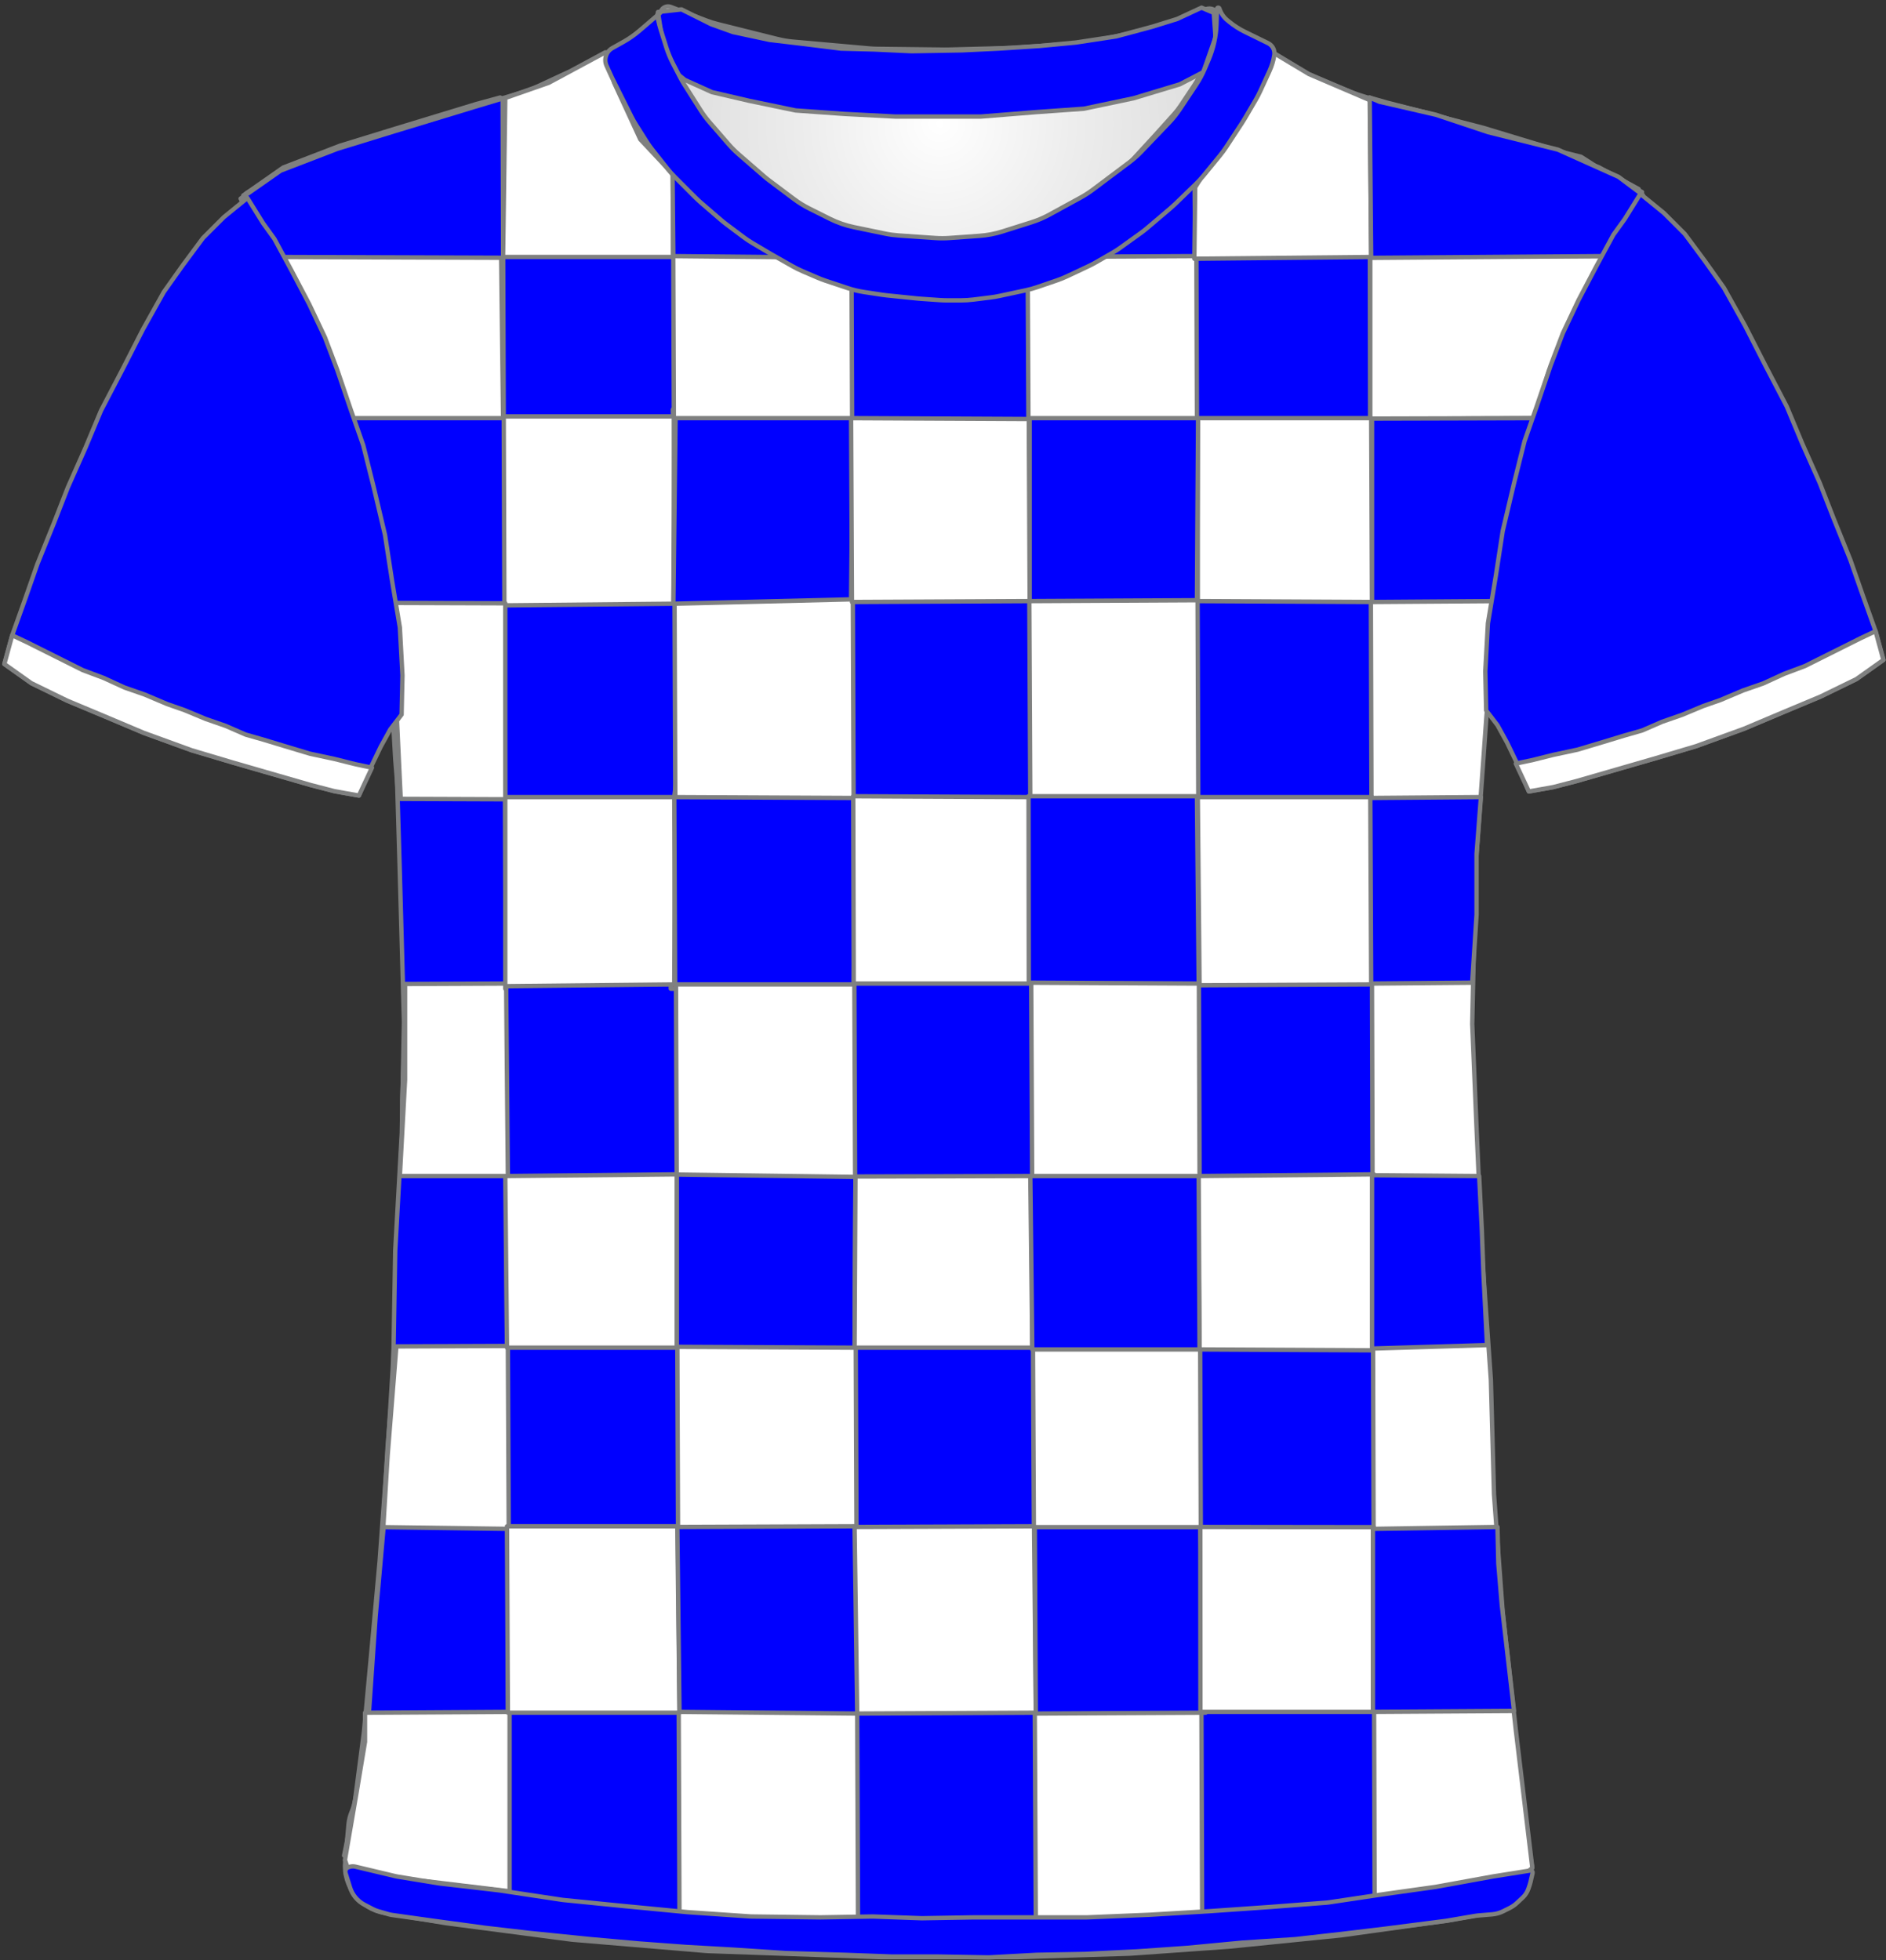 <?xml version="1.0" encoding="UTF-8" standalone="no"?>
<!DOCTYPE svg PUBLIC "-//W3C//DTD SVG 1.1//EN" "http://www.w3.org/Graphics/SVG/1.1/DTD/svg11.dtd">
<svg xmlns:xl="http://www.w3.org/1999/xlink" xmlns:dc="http://purl.org/dc/elements/1.1/" xmlns="http://www.w3.org/2000/svg" version="1.1" viewBox="-135 463 433 450" width="433" height="450">
  <rect x="-135" y="463" width="433" height="450" fill="#333333" stroke="none"/>
  <defs>
    <radialGradient cx="0" cy="0" r="1" id="Gradient" gradientUnits="userSpaceOnUse">
      <stop offset="0" stop-color="white"/>
      <stop offset=".434" stop-color="#ededed"/>
      <stop offset="1" stop-color="#dadada"/>
    </radialGradient>
    <radialGradient id="Obj_Gradient" xl:href="#Gradient" gradientTransform="translate(80.759 491.4) scale(70.263)"/>
  </defs>
  <g id="Cuadros_1" stroke-opacity="1" fill-opacity="1" stroke-dasharray="none" fill="none" stroke="none">
    <title>Cuadros 1</title>
    <g id="Cuadros_1_Capa_1">
      <title>Capa 1</title>
      <g id="Graphic_71">
        <path d="M 19.006 464.59 L 27.171 467.708 C 28.029 468.036 28.906 468.312 29.797 468.534 L 43.514 471.964 C 44.676 472.254 45.858 472.453 47.051 472.56 L 64.577 474.121 C 65.165 474.174 65.755 474.204 66.345 474.211 L 81.824 474.395 C 82.114 474.398 82.404 474.396 82.695 474.389 L 97.118 474.014 C 97.479 474.005 97.839 473.987 98.199 473.961 L 112.571 472.909 C 113.562 472.836 114.548 472.7 115.521 472.5 L 127.094 470.122 C 128.136 469.907 129.162 469.621 130.165 469.265 L 141.917 465.09 C 143.007 464.703 144.21 465.234 144.659 466.3 L 144.659 466.3 C 145.181 467.54 145.333 468.905 145.097 470.229 L 144.916 471.24 C 144.613 472.941 144.118 474.603 143.442 476.193 L 141.899 479.824 C 141.34 481.139 140.661 482.398 139.868 483.586 L 136.183 489.115 C 135.435 490.236 134.591 491.289 133.659 492.263 L 127.364 498.838 C 126.495 499.744 125.555 500.578 124.55 501.332 L 116.176 507.613 C 115.299 508.27 114.377 508.864 113.416 509.39 L 106.231 513.321 C 104.919 514.039 103.542 514.627 102.116 515.077 L 95.443 517.184 C 93.727 517.726 91.952 518.065 90.156 518.193 L 83.27 518.685 C 82.197 518.762 81.121 518.763 80.049 518.689 L 71.612 518.107 C 70.578 518.036 69.55 517.895 68.535 517.685 L 61.4 516.208 C 59.448 515.804 57.556 515.149 55.774 514.257 L 51.114 511.928 C 49.88 511.31 48.704 510.584 47.6 509.756 L 41.918 505.494 C 41.479 505.165 41.052 504.82 40.637 504.46 L 34.882 499.462 C 34.068 498.755 33.304 497.991 32.597 497.177 L 28.192 492.104 C 27.438 491.236 26.75 490.312 26.134 489.341 L 22.4 483.453 C 22.04 482.885 21.704 482.301 21.395 481.703 L 19.775 478.57 C 19.166 477.392 18.659 476.164 18.262 474.899 L 16.982 470.826 C 16.767 470.142 16.584 469.449 16.434 468.749 L 16.359 468.4 C 16.165 467.492 16.272 466.544 16.665 465.703 L 16.759 465.5 C 17.154 464.655 18.134 464.258 19.006 464.59 Z" fill="url(#Obj_Gradient)"/>
        <path d="M 19.006 464.59 L 27.171 467.708 C 28.029 468.036 28.906 468.312 29.797 468.534 L 43.514 471.964 C 44.676 472.254 45.858 472.453 47.051 472.56 L 64.577 474.121 C 65.165 474.174 65.755 474.204 66.345 474.211 L 81.824 474.395 C 82.114 474.398 82.404 474.396 82.695 474.389 L 97.118 474.014 C 97.479 474.005 97.839 473.987 98.199 473.961 L 112.571 472.909 C 113.562 472.836 114.548 472.7 115.521 472.5 L 127.094 470.122 C 128.136 469.907 129.162 469.621 130.165 469.265 L 141.917 465.09 C 143.007 464.703 144.21 465.234 144.659 466.3 L 144.659 466.3 C 145.181 467.54 145.333 468.905 145.097 470.229 L 144.916 471.24 C 144.613 472.941 144.118 474.603 143.442 476.193 L 141.899 479.824 C 141.34 481.139 140.661 482.398 139.868 483.586 L 136.183 489.115 C 135.435 490.236 134.591 491.289 133.659 492.263 L 127.364 498.838 C 126.495 499.744 125.555 500.578 124.55 501.332 L 116.176 507.613 C 115.299 508.27 114.377 508.864 113.416 509.39 L 106.231 513.321 C 104.919 514.039 103.542 514.627 102.116 515.077 L 95.443 517.184 C 93.727 517.726 91.952 518.065 90.156 518.193 L 83.27 518.685 C 82.197 518.762 81.121 518.763 80.049 518.689 L 71.612 518.107 C 70.578 518.036 69.55 517.895 68.535 517.685 L 61.4 516.208 C 59.448 515.804 57.556 515.149 55.774 514.257 L 51.114 511.928 C 49.88 511.31 48.704 510.584 47.6 509.756 L 41.918 505.494 C 41.479 505.165 41.052 504.82 40.637 504.46 L 34.882 499.462 C 34.068 498.755 33.304 497.991 32.597 497.177 L 28.192 492.104 C 27.438 491.236 26.75 490.312 26.134 489.341 L 22.4 483.453 C 22.04 482.885 21.704 482.301 21.395 481.703 L 19.775 478.57 C 19.166 477.392 18.659 476.164 18.262 474.899 L 16.982 470.826 C 16.767 470.142 16.584 469.449 16.434 468.749 L 16.359 468.4 C 16.165 467.492 16.272 466.544 16.665 465.703 L 16.759 465.5 C 17.154 464.655 18.134 464.258 19.006 464.59 Z" stroke="#7f8080" stroke-linecap="round" stroke-linejoin="round" stroke-width="1"/>
      </g>
      <g id="Graphic_70">
        <path d="M -46.67 902.173 L -32.928 904.463 C -32.744 904.494 -32.56 904.521 -32.376 904.545 L -4.022 908.261 C -3.776 908.293 -3.529 908.319 -3.281 908.34 L 26.962 910.877 C 27.219 910.898 27.476 910.914 27.734 910.923 L 66.665 912.299 C 66.853 912.306 67.042 912.309 67.23 912.309 L 98.697 912.309 C 98.864 912.309 99.031 912.307 99.197 912.301 L 124.232 911.519 C 124.442 911.512 124.652 911.502 124.862 911.487 L 146.91 909.926 C 147.068 909.915 147.226 909.901 147.384 909.885 L 172.645 907.34 C 172.846 907.319 173.048 907.295 173.249 907.267 L 197.041 903.952 C 197.245 903.923 197.449 903.891 197.652 903.855 L 206.847 902.209 C 212.174 901.256 215.825 896.302 215.159 890.932 L 212.951 873.141 C 212.949 873.12 212.946 873.098 212.944 873.077 L 209.38 843.379 C 209.358 843.199 209.34 843.019 209.324 842.839 L 206.962 815.279 C 206.952 815.166 206.944 815.052 206.936 814.938 L 205.55 793.347 C 205.548 793.322 205.547 793.297 205.545 793.271 L 203.953 770.185 C 203.949 770.135 203.946 770.084 203.943 770.033 L 202.767 750.231 C 202.754 750.016 202.745 749.802 202.741 749.587 L 202.349 728.992 C 202.348 728.937 202.347 728.881 202.345 728.826 L 201.75 708.592 C 201.748 708.537 201.747 708.481 201.746 708.426 L 201.355 687.917 C 201.35 687.645 201.352 687.373 201.36 687.102 L 201.946 668.742 C 201.947 668.72 201.948 668.698 201.949 668.676 L 202.737 646.807 C 202.744 646.608 202.755 646.41 202.769 646.212 L 204.327 624.991 C 204.34 624.803 204.351 624.615 204.358 624.426 L 205.113 604.528 C 205.136 603.916 205.194 603.306 205.287 602.701 L 208.026 584.897 C 208.107 584.372 208.214 583.851 208.346 583.337 L 212.975 565.379 C 213.09 564.933 213.224 564.491 213.377 564.056 L 219.098 547.817 C 219.264 547.345 219.452 546.882 219.662 546.428 L 225.193 534.443 C 225.296 534.22 225.404 534 225.517 533.783 L 230.879 523.441 C 230.925 523.353 230.971 523.265 231.018 523.178 L 236.234 513.561 C 236.972 512.202 237.921 510.969 239.047 509.909 L 239.047 509.909 C 239.723 509.274 239.755 508.211 239.119 507.536 C 238.995 507.404 238.85 507.293 238.69 507.207 L 235.475 505.485 C 235.257 505.368 235.035 505.256 234.812 505.149 L 226.958 501.4 C 226.551 501.206 226.136 501.029 225.715 500.87 L 216.04 497.22 C 215.845 497.146 215.648 497.076 215.451 497.01 L 202.756 492.779 C 202.617 492.732 202.477 492.688 202.337 492.645 L 189.453 488.741 C 189.383 488.72 189.312 488.698 189.242 488.676 L 176.738 484.697 C 176.344 484.572 175.956 484.431 175.573 484.276 L 163.597 479.416 C 162.765 479.079 161.964 478.672 161.2 478.2 L 151.581 472.254 C 151.425 472.157 151.271 472.058 151.119 471.957 L 146.229 468.697 C 145.247 468.043 144.376 467.237 143.647 466.309 L 143.647 466.309 C 143.542 466.175 143.347 466.151 143.213 466.257 C 143.11 466.338 143.069 466.474 143.11 466.598 L 143.247 467.009 C 143.707 468.387 143.811 469.858 143.551 471.287 L 143.156 473.46 C 142.885 474.952 142.403 476.397 141.725 477.754 L 140.193 480.818 C 139.896 481.412 139.563 481.986 139.195 482.538 L 135.991 487.344 C 135.563 487.986 135.088 488.597 134.571 489.172 L 130.009 494.241 C 129.968 494.286 129.927 494.332 129.885 494.377 L 123.891 500.885 C 123.263 501.566 122.577 502.192 121.841 502.755 L 116.817 506.597 C 116.371 506.938 115.907 507.256 115.428 507.548 L 108.941 511.503 C 108.28 511.907 107.589 512.261 106.876 512.565 L 99.761 515.593 C 98.953 515.936 98.119 516.213 97.266 516.42 L 93.187 517.409 C 92.362 517.609 91.522 517.743 90.676 517.809 L 84.976 518.26 C 84.557 518.293 84.137 518.309 83.717 518.309 L 76.684 518.309 C 75.927 518.309 75.171 518.255 74.422 518.148 L 66.475 517.013 C 65.99 516.944 65.509 516.852 65.032 516.739 L 59.071 515.319 C 57.925 515.047 56.813 514.648 55.755 514.132 L 49.475 511.065 C 48.99 510.828 48.518 510.567 48.059 510.282 L 43.847 507.668 C 43.248 507.296 42.674 506.885 42.129 506.437 L 37.683 502.785 C 37.459 502.601 37.241 502.411 37.027 502.216 L 33.225 498.73 C 32.774 498.317 32.346 497.877 31.945 497.415 L 27.827 492.662 C 27.507 492.294 27.205 491.911 26.921 491.515 L 22.491 485.345 C 21.996 484.655 21.557 483.928 21.177 483.169 L 18.601 478.016 C 18.565 477.945 18.53 477.873 18.496 477.802 L 17.247 475.209 C 16.397 473.442 16.041 471.478 16.219 469.525 L 16.399 467.543 C 16.423 467.281 16.23 467.049 15.968 467.025 C 15.805 467.01 15.647 467.08 15.547 467.209 L 15.547 467.209 C 14.884 468.072 14.104 468.838 13.229 469.485 L 9.333 472.372 C 9.209 472.463 9.084 472.553 8.958 472.641 L 4.336 475.863 C 3.149 476.69 1.856 477.352 .491 477.832 L -4.116 479.45 C -4.607 479.623 -5.089 479.819 -5.56 480.038 L -12.407 483.223 C -13.103 483.547 -13.822 483.82 -14.557 484.041 L -25.428 487.302 C -25.444 487.307 -25.461 487.312 -25.478 487.317 L -36.446 490.646 C -36.584 490.688 -36.721 490.732 -36.858 490.777 L -49.779 495.085 C -49.828 495.101 -49.877 495.117 -49.927 495.133 L -61.294 498.8 C -61.932 499.006 -62.557 499.252 -63.165 499.536 L -71.097 503.249 C -71.467 503.422 -71.831 503.61 -72.187 503.811 L -78.133 507.172 C -79.386 507.88 -79.828 509.47 -79.119 510.723 C -79.042 510.86 -78.953 510.989 -78.853 511.109 L -77.989 512.146 C -77.234 513.052 -76.581 514.039 -76.043 515.088 L -72.966 521.088 C -72.89 521.236 -72.813 521.382 -72.733 521.526 L -68.778 528.683 C -68.694 528.834 -68.613 528.986 -68.535 529.14 L -64.426 537.178 C -64.177 537.665 -63.953 538.165 -63.756 538.675 L -60.273 547.657 C -60.259 547.692 -60.246 547.726 -60.232 547.761 L -56.636 556.847 C -56.514 557.155 -56.401 557.467 -56.299 557.782 L -53.677 565.835 C -53.661 565.884 -53.645 565.934 -53.629 565.984 L -50.557 575.742 C -50.354 576.386 -50.193 577.042 -50.073 577.707 L -48.087 588.716 C -48.064 588.845 -48.043 588.974 -48.023 589.103 L -46.317 600.096 C -46.274 600.371 -46.238 600.648 -46.21 600.925 L -45.323 609.622 C -45.276 610.08 -45.249 610.54 -45.242 611 L -45.058 622.976 C -45.054 623.198 -45.046 623.42 -45.034 623.642 L -44.263 637.124 C -44.256 637.247 -44.248 637.371 -44.238 637.494 L -42.904 654.069 C -42.87 654.495 -42.853 654.923 -42.853 655.352 L -42.853 667.802 C -42.853 668.007 -42.849 668.212 -42.841 668.417 L -42.26 683.506 C -42.255 683.641 -42.252 683.777 -42.25 683.913 L -42.058 698.709 C -42.054 698.976 -42.058 699.242 -42.067 699.509 L -42.642 715.013 C -42.649 715.211 -42.653 715.408 -42.653 715.605 L -42.653 729.202 C -42.653 729.407 -42.657 729.612 -42.664 729.817 L -43.25 745.032 C -43.252 745.083 -43.254 745.135 -43.256 745.187 L -44.052 761.69 C -44.052 761.703 -44.053 761.716 -44.054 761.729 L -44.848 777.42 C -44.851 777.479 -44.854 777.539 -44.858 777.598 L -46.047 796.819 C -46.051 796.879 -46.055 796.939 -46.059 796.999 L -47.842 821.369 C -47.849 821.462 -47.857 821.556 -47.865 821.649 L -49.651 841.294 C -49.652 841.304 -49.653 841.314 -49.654 841.324 L -51.425 860.409 C -51.443 860.609 -51.466 860.809 -51.492 861.008 L -53.452 875.981 C -53.585 876.995 -53.854 877.987 -54.253 878.929 L -54.253 878.929 C -54.65 879.87 -54.899 880.866 -54.99 881.884 L -55.753 890.429 C -56.26 896.116 -52.302 901.234 -46.67 902.173 Z" fill="blue"/>
        <path d="M -46.67 902.173 L -32.928 904.463 C -32.744 904.494 -32.56 904.521 -32.376 904.545 L -4.022 908.261 C -3.776 908.293 -3.529 908.319 -3.281 908.34 L 26.962 910.877 C 27.219 910.898 27.476 910.914 27.734 910.923 L 66.665 912.299 C 66.853 912.306 67.042 912.309 67.23 912.309 L 98.697 912.309 C 98.864 912.309 99.031 912.307 99.197 912.301 L 124.232 911.519 C 124.442 911.512 124.652 911.502 124.862 911.487 L 146.91 909.926 C 147.068 909.915 147.226 909.901 147.384 909.885 L 172.645 907.34 C 172.846 907.319 173.048 907.295 173.249 907.267 L 197.041 903.952 C 197.245 903.923 197.449 903.891 197.652 903.855 L 206.847 902.209 C 212.174 901.256 215.825 896.302 215.159 890.932 L 212.951 873.141 C 212.949 873.12 212.946 873.098 212.944 873.077 L 209.38 843.379 C 209.358 843.199 209.34 843.019 209.324 842.839 L 206.962 815.279 C 206.952 815.166 206.944 815.052 206.936 814.938 L 205.55 793.347 C 205.548 793.322 205.547 793.297 205.545 793.271 L 203.953 770.185 C 203.949 770.135 203.946 770.084 203.943 770.033 L 202.767 750.231 C 202.754 750.016 202.745 749.802 202.741 749.587 L 202.349 728.992 C 202.348 728.937 202.347 728.881 202.345 728.826 L 201.75 708.592 C 201.748 708.537 201.747 708.481 201.746 708.426 L 201.355 687.917 C 201.35 687.645 201.352 687.373 201.36 687.102 L 201.946 668.742 C 201.947 668.72 201.948 668.698 201.949 668.676 L 202.737 646.807 C 202.744 646.608 202.755 646.41 202.769 646.212 L 204.327 624.991 C 204.34 624.803 204.351 624.615 204.358 624.426 L 205.113 604.528 C 205.136 603.916 205.194 603.306 205.287 602.701 L 208.026 584.897 C 208.107 584.372 208.214 583.851 208.346 583.337 L 212.975 565.379 C 213.09 564.933 213.224 564.491 213.377 564.056 L 219.098 547.817 C 219.264 547.345 219.452 546.882 219.662 546.428 L 225.193 534.443 C 225.296 534.22 225.404 534 225.517 533.783 L 230.879 523.441 C 230.925 523.353 230.971 523.265 231.018 523.178 L 236.234 513.561 C 236.972 512.202 237.921 510.969 239.047 509.909 L 239.047 509.909 C 239.723 509.274 239.755 508.211 239.119 507.536 C 238.995 507.404 238.85 507.293 238.69 507.207 L 235.475 505.485 C 235.257 505.368 235.035 505.256 234.812 505.149 L 226.958 501.4 C 226.551 501.206 226.136 501.029 225.715 500.87 L 216.04 497.22 C 215.845 497.146 215.648 497.076 215.451 497.01 L 202.756 492.779 C 202.617 492.732 202.477 492.688 202.337 492.645 L 189.453 488.741 C 189.383 488.72 189.312 488.698 189.242 488.676 L 176.738 484.697 C 176.344 484.572 175.956 484.431 175.573 484.276 L 163.597 479.416 C 162.765 479.079 161.964 478.672 161.2 478.2 L 151.581 472.254 C 151.425 472.157 151.271 472.058 151.119 471.957 L 146.229 468.697 C 145.247 468.043 144.376 467.237 143.647 466.309 L 143.647 466.309 C 143.542 466.175 143.347 466.151 143.213 466.257 C 143.11 466.338 143.069 466.474 143.11 466.598 L 143.247 467.009 C 143.707 468.387 143.811 469.858 143.551 471.287 L 143.156 473.46 C 142.885 474.952 142.403 476.397 141.725 477.754 L 140.193 480.818 C 139.896 481.412 139.563 481.986 139.195 482.538 L 135.991 487.344 C 135.563 487.986 135.088 488.597 134.571 489.172 L 130.009 494.241 C 129.968 494.286 129.927 494.332 129.885 494.377 L 123.891 500.885 C 123.263 501.566 122.577 502.192 121.841 502.755 L 116.817 506.597 C 116.371 506.938 115.907 507.256 115.428 507.548 L 108.941 511.503 C 108.28 511.907 107.589 512.261 106.876 512.565 L 99.761 515.593 C 98.953 515.936 98.119 516.213 97.266 516.42 L 93.187 517.409 C 92.362 517.609 91.522 517.743 90.676 517.809 L 84.976 518.26 C 84.557 518.293 84.137 518.309 83.717 518.309 L 76.684 518.309 C 75.927 518.309 75.171 518.255 74.422 518.148 L 66.475 517.013 C 65.99 516.944 65.509 516.852 65.032 516.739 L 59.071 515.319 C 57.925 515.047 56.813 514.648 55.755 514.132 L 49.475 511.065 C 48.99 510.828 48.518 510.567 48.059 510.282 L 43.847 507.668 C 43.248 507.296 42.674 506.885 42.129 506.437 L 37.683 502.785 C 37.459 502.601 37.241 502.411 37.027 502.216 L 33.225 498.73 C 32.774 498.317 32.346 497.877 31.945 497.415 L 27.827 492.662 C 27.507 492.294 27.205 491.911 26.921 491.515 L 22.491 485.345 C 21.996 484.655 21.557 483.928 21.177 483.169 L 18.601 478.016 C 18.565 477.945 18.53 477.873 18.496 477.802 L 17.247 475.209 C 16.397 473.442 16.041 471.478 16.219 469.525 L 16.399 467.543 C 16.423 467.281 16.23 467.049 15.968 467.025 C 15.805 467.01 15.647 467.08 15.547 467.209 L 15.547 467.209 C 14.884 468.072 14.104 468.838 13.229 469.485 L 9.333 472.372 C 9.209 472.463 9.084 472.553 8.958 472.641 L 4.336 475.863 C 3.149 476.69 1.856 477.352 .491 477.832 L -4.116 479.45 C -4.607 479.623 -5.089 479.819 -5.56 480.038 L -12.407 483.223 C -13.103 483.547 -13.822 483.82 -14.557 484.041 L -25.428 487.302 C -25.444 487.307 -25.461 487.312 -25.478 487.317 L -36.446 490.646 C -36.584 490.688 -36.721 490.732 -36.858 490.777 L -49.779 495.085 C -49.828 495.101 -49.877 495.117 -49.927 495.133 L -61.294 498.8 C -61.932 499.006 -62.557 499.252 -63.165 499.536 L -71.097 503.249 C -71.467 503.422 -71.831 503.61 -72.187 503.811 L -78.133 507.172 C -79.386 507.88 -79.828 509.47 -79.119 510.723 C -79.042 510.86 -78.953 510.989 -78.853 511.109 L -77.989 512.146 C -77.234 513.052 -76.581 514.039 -76.043 515.088 L -72.966 521.088 C -72.89 521.236 -72.813 521.382 -72.733 521.526 L -68.778 528.683 C -68.694 528.834 -68.613 528.986 -68.535 529.14 L -64.426 537.178 C -64.177 537.665 -63.953 538.165 -63.756 538.675 L -60.273 547.657 C -60.259 547.692 -60.246 547.726 -60.232 547.761 L -56.636 556.847 C -56.514 557.155 -56.401 557.467 -56.299 557.782 L -53.677 565.835 C -53.661 565.884 -53.645 565.934 -53.629 565.984 L -50.557 575.742 C -50.354 576.386 -50.193 577.042 -50.073 577.707 L -48.087 588.716 C -48.064 588.845 -48.043 588.974 -48.023 589.103 L -46.317 600.096 C -46.274 600.371 -46.238 600.648 -46.21 600.925 L -45.323 609.622 C -45.276 610.08 -45.249 610.54 -45.242 611 L -45.058 622.976 C -45.054 623.198 -45.046 623.42 -45.034 623.642 L -44.263 637.124 C -44.256 637.247 -44.248 637.371 -44.238 637.494 L -42.904 654.069 C -42.87 654.495 -42.853 654.923 -42.853 655.352 L -42.853 667.802 C -42.853 668.007 -42.849 668.212 -42.841 668.417 L -42.26 683.506 C -42.255 683.641 -42.252 683.777 -42.25 683.913 L -42.058 698.709 C -42.054 698.976 -42.058 699.242 -42.067 699.509 L -42.642 715.013 C -42.649 715.211 -42.653 715.408 -42.653 715.605 L -42.653 729.202 C -42.653 729.407 -42.657 729.612 -42.664 729.817 L -43.25 745.032 C -43.252 745.083 -43.254 745.135 -43.256 745.187 L -44.052 761.69 C -44.052 761.703 -44.053 761.716 -44.054 761.729 L -44.848 777.42 C -44.851 777.479 -44.854 777.539 -44.858 777.598 L -46.047 796.819 C -46.051 796.879 -46.055 796.939 -46.059 796.999 L -47.842 821.369 C -47.849 821.462 -47.857 821.556 -47.865 821.649 L -49.651 841.294 C -49.652 841.304 -49.653 841.314 -49.654 841.324 L -51.425 860.409 C -51.443 860.609 -51.466 860.809 -51.492 861.008 L -53.452 875.981 C -53.585 876.995 -53.854 877.987 -54.253 878.929 L -54.253 878.929 C -54.65 879.87 -54.899 880.866 -54.99 881.884 L -55.753 890.429 C -56.26 896.116 -52.302 901.234 -46.67 902.173 Z" stroke="#7f8080" stroke-linecap="round" stroke-linejoin="round" stroke-width="1"/>
      </g>
      <g id="Graphic_69">
        <path d="M 16.059 465.756 L 21.459 465.156 L 28.259 468.556 L 33.259 470.356 L 41.659 472.156 L 50.059 473.156 L 58.059 474.156 L 65.659 474.356 L 74.259 474.756 L 85.859 474.556 L 94.259 474.156 L 103.659 473.556 L 112.059 472.756 L 121.259 471.356 L 129.459 469.156 L 135.259 467.356 L 140.859 464.756 L 143.659 465.956 L 144.059 471.556 L 141.259 479.556 L 135.859 482.356 L 125.259 485.556 L 113.859 487.956 L 102.659 488.756 L 90.259 489.756 L 79.859 489.756 L 70.459 489.756 L 58.859 489.156 L 47.659 488.356 L 37.059 486.156 L 28.459 484.156 L 22.259 481.356 L 20.259 479.756 L 17.059 472.156 Z" fill="blue"/>
        <path d="M 16.059 465.756 L 21.459 465.156 L 28.259 468.556 L 33.259 470.356 L 41.659 472.156 L 50.059 473.156 L 58.059 474.156 L 65.659 474.356 L 74.259 474.756 L 85.859 474.556 L 94.259 474.156 L 103.659 473.556 L 112.059 472.756 L 121.259 471.356 L 129.459 469.156 L 135.259 467.356 L 140.859 464.756 L 143.659 465.956 L 144.059 471.556 L 141.259 479.556 L 135.859 482.356 L 125.259 485.556 L 113.859 487.956 L 102.659 488.756 L 90.259 489.756 L 79.859 489.756 L 70.459 489.756 L 58.859 489.156 L 47.659 488.356 L 37.059 486.156 L 28.459 484.156 L 22.259 481.356 L 20.259 479.756 L 17.059 472.156 Z" stroke="#7f8080" stroke-linecap="round" stroke-linejoin="round" stroke-width="1"/>
      </g>
      <g id="Graphic_68">
        <path d="M 188.273 896.837 L 199.473 895.833 L 212.71 893.826 L 216.782 891.819 L 211.691 860.705 L 208.637 833.606 L 206.6 806.507 L 203.546 779.408 L 202.528 751.305 L 202.528 722.199 L 201.509 698.111 L 201.509 660.975 L 203.546 627.854 L 206.6 596.741 L 208.637 581.686 L 213.728 565.627 L 217.801 551.576 L 221.873 538.528 L 230.019 524.477 L 236.128 513.436 L 241.219 506.411 L 232.055 501.392 L 218.819 496.374 L 205.582 492.359 L 186.237 487.341 L 183 897 Z" fill="white"/>
        <path d="M 188.273 896.837 L 199.473 895.833 L 212.71 893.826 L 216.782 891.819 L 211.691 860.705 L 208.637 833.606 L 206.6 806.507 L 203.546 779.408 L 202.528 751.305 L 202.528 722.199 L 201.509 698.111 L 201.509 660.975 L 203.546 627.854 L 206.6 596.741 L 208.637 581.686 L 213.728 565.627 L 217.801 551.576 L 221.873 538.528 L 230.019 524.477 L 236.128 513.436 L 241.219 506.411 L 232.055 501.392 L 218.819 496.374 L 205.582 492.359 L 186.237 487.341 L 183 897 Z" stroke="#7f8080" stroke-linecap="round" stroke-linejoin="round" stroke-width="1"/>
      </g>
      <g id="Graphic_67">
        <path d="M -22.658 895.886 L -26.972 895.461 L -37.972 894.461 L -50.972 892.461 L -54.972 890.461 L -49.972 859.461 L -48.158 833.386 L -45.658 805.386 L -44.158 778.386 L -43.658 749.386 L -42.158 722.386 L -41.658 696.886 L -42.658 660.886 L -43.658 627.386 L -43.658 612.386 L -46.158 596.886 L -48.658 581.886 L -53.158 566.386 L -57.658 551.886 L -62.658 538.386 L -69.158 524.886 L -75.658 514.386 L -79.158 507.886 L -69.972 501.461 L -56.972 496.461 L -43.972 492.461 L -25.658 486.886 L -20.158 485.386 Z" fill="red"/>
        <path d="M -22.658 895.886 L -26.972 895.461 L -37.972 894.461 L -50.972 892.461 L -54.972 890.461 L -49.972 859.461 L -48.158 833.386 L -45.658 805.386 L -44.158 778.386 L -43.658 749.386 L -42.158 722.386 L -41.658 696.886 L -42.658 660.886 L -43.658 627.386 L -43.658 612.386 L -46.158 596.886 L -48.658 581.886 L -53.158 566.386 L -57.658 551.886 L -62.658 538.386 L -69.158 524.886 L -75.658 514.386 L -79.158 507.886 L -69.972 501.461 L -56.972 496.461 L -43.972 492.461 L -25.658 486.886 L -20.158 485.386 Z" stroke="#7f8080" stroke-linecap="round" stroke-linejoin="round" stroke-width="1"/>
      </g>
      <g id="Graphic_66">
        <path d="M -49 855 L -23 855 L -23 895 L -37 894 L -50 893 L -56 889 L -53 874 L -51 862 Z" fill="white"/>
        <path d="M -49 855 L -23 855 L -23 895 L -37 894 L -50 893 L -56 889 L -53 874 L -51 862 Z" stroke="#7f8080" stroke-linecap="round" stroke-linejoin="round" stroke-width="1"/>
      </g>
      <g id="Graphic_65">
        <path d="M 20.6 813.6 L 59 811.206 L 57 854.206 L 18 854.206 Z" fill="red"/>
        <path d="M 20.6 813.6 L 59 811.206 L 57 854.206 L 18 854.206 Z" stroke="#7f8080" stroke-linecap="round" stroke-linejoin="round" stroke-width="1"/>
      </g>
      <g id="Graphic_64">
        <path d="M -23 812 L -47 812 L -46 795 L -44 770 L -22 770 Z" fill="white"/>
        <path d="M -23 812 L -47 812 L -46 795 L -44 770 L -22 770 Z" stroke="#7f8080" stroke-linecap="round" stroke-linejoin="round" stroke-width="1"/>
      </g>
      <g id="Graphic_63">
        <path d="M -43 732 L -22 732 L -22 690 L -42 690 L -42 712 Z" fill="white"/>
        <path d="M -43 732 L -22 732 L -22 690 L -42 690 L -42 712 Z" stroke="#7f8080" stroke-linecap="round" stroke-linejoin="round" stroke-width="1"/>
      </g>
      <g id="Graphic_62">
        <path d="M -43 647 L -21 647 L -21 602 L -46 602 L -44 614 L -44 626 Z" fill="white"/>
        <path d="M -43 647 L -21 647 L -21 602 L -46 602 L -44 614 L -44 626 Z" stroke="#7f8080" stroke-linecap="round" stroke-linejoin="round" stroke-width="1"/>
      </g>
      <g id="Graphic_61">
        <path d="M -55 559 L -22 558 L -20 521 L -71 522 L -64 536 L -58 548 Z" fill="white"/>
        <path d="M -55 559 L -22 558 L -20 521 L -71 522 L -64 536 L -58 548 Z" stroke="#7f8080" stroke-linecap="round" stroke-linejoin="round" stroke-width="1"/>
      </g>
      <g id="Graphic_60">
        <path d="M 19 733 L 58 733 L 58 771 L 18 771 Z" fill="red"/>
        <path d="M 19 733 L 58 733 L 58 771 L 18 771 Z" stroke="#7f8080" stroke-linecap="round" stroke-linejoin="round" stroke-width="1"/>
      </g>
      <g id="Graphic_59">
        <path d="M 19 647 L 19 690 L 59 690 L 57 647 Z" fill="red"/>
        <path d="M 19 647 L 19 690 L 59 690 L 57 647 Z" stroke="#7f8080" stroke-linecap="round" stroke-linejoin="round" stroke-width="1"/>
      </g>
      <g id="Graphic_58">
        <path d="M 19.5 557 L 20 601 L 58 601 L 58 557.5 Z" fill="red"/>
        <path d="M 19.5 557 L 20 601 L 58 601 L 58 557.5 Z" stroke="#7f8080" stroke-linecap="round" stroke-linejoin="round" stroke-width="1"/>
      </g>
      <g id="Graphic_57">
        <path d="M 21 522 L 42.5 521.5 L 33 516 L 25 511 L 20.5 506 Z" fill="red"/>
        <path d="M 21 522 L 42.5 521.5 L 33 516 L 25 511 L 20.5 506 Z" stroke="#7f8080" stroke-linecap="round" stroke-linejoin="round" stroke-width="1"/>
      </g>
      <g id="Graphic_56">
        <path d="M 104 648 L 104 689 L 143 689 L 142 648 Z" fill="red"/>
        <path d="M 104 648 L 104 689 L 143 689 L 142 648 Z" stroke="#7f8080" stroke-linecap="round" stroke-linejoin="round" stroke-width="1"/>
      </g>
      <g id="Graphic_55">
        <path d="M 105 734 L 105 771 L 144 771 L 143 734 Z" fill="red"/>
        <path d="M 105 734 L 105 771 L 144 771 L 143 734 Z" stroke="#7f8080" stroke-linecap="round" stroke-linejoin="round" stroke-width="1"/>
      </g>
      <g id="Graphic_54">
        <path d="M 186 516 L 237 515 L 242 508 L 228 499 L 212 495 L 200 491 L 187 488 L 185 488 Z" fill="red"/>
        <path d="M 186 516 L 237 515 L 242 508 L 228 499 L 212 495 L 200 491 L 187 488 L 185 488 Z" stroke="#7f8080" stroke-linecap="round" stroke-linejoin="round" stroke-width="1"/>
      </g>
      <g id="Graphic_53">
        <path d="M 184 558 L 186 601 L 207 600 L 211 581 L 216 562 L 216 557 Z" fill="red"/>
        <path d="M 184 558 L 186 601 L 207 600 L 211 581 L 216 562 L 216 557 Z" stroke="#7f8080" stroke-linecap="round" stroke-linejoin="round" stroke-width="1"/>
      </g>
      <g id="Graphic_52">
        <path d="M 184 647 L 184 689 L 201 689 L 202 674 L 202 660 L 203 647 L 202 647 Z" fill="red"/>
        <path d="M 184 647 L 184 689 L 201 689 L 202 674 L 202 660 L 203 647 L 202 647 Z" stroke="#7f8080" stroke-linecap="round" stroke-linejoin="round" stroke-width="1"/>
      </g>
      <g id="Graphic_51">
        <path d="M 183 734 L 184 770 L 204 770 L 203 757 L 203 746 L 203 734 Z" fill="red"/>
        <path d="M 183 734 L 184 770 L 204 770 L 203 757 L 203 746 L 203 734 Z" stroke="#7f8080" stroke-linecap="round" stroke-linejoin="round" stroke-width="1"/>
      </g>
      <g id="Graphic_50">
        <path d="M 182 813 L 183 853 L 211 852 L 208 831 L 208 821 L 207 813 Z" fill="red"/>
        <path d="M 182 813 L 183 853 L 211 852 L 208 831 L 208 821 L 207 813 Z" stroke="#7f8080" stroke-linecap="round" stroke-linejoin="round" stroke-width="1"/>
      </g>
      <g id="Graphic_49">
        <path d="M 140 519 L 124 519 L 139.5 505.5 Z" fill="red"/>
        <path d="M 140 519 L 124 519 L 139.5 505.5 Z" stroke="#7f8080" stroke-linecap="round" stroke-linejoin="round" stroke-width="1"/>
      </g>
      <g id="Graphic_48">
        <path d="M -19.6 558.6 L 19.8 558.6 L 19.6 601.6 L -21.035 602 L -19.8 600 Z" fill="white"/>
        <path d="M -19.6 558.6 L 19.8 558.6 L 19.6 601.6 L -21.035 602 L -19.8 600 Z" stroke="#7f8080" stroke-linecap="round" stroke-linejoin="round" stroke-width="1"/>
      </g>
      <g id="Graphic_47">
        <path d="M 20.435 601 L 59.835 601 L 60.4 645.8 L 19.8 646 L 20.235 642.4 Z" fill="white"/>
        <path d="M 20.435 601 L 59.835 601 L 60.4 645.8 L 19.8 646 L 20.235 642.4 Z" stroke="#7f8080" stroke-linecap="round" stroke-linejoin="round" stroke-width="1"/>
      </g>
      <g id="Graphic_46">
        <path d="M 21 904.5 L 26 905 L 37 904.5 L 62 907.5 L 60.5 524.5 L 46 519.5 L 39 515.5 L 30 509.5 L 19 500.5 L 19.5 502.5 Z" fill="white"/>
        <path d="M 21 904.5 L 26 905 L 37 904.5 L 62 907.5 L 60.5 524.5 L 46 519.5 L 39 515.5 L 30 509.5 L 19 500.5 L 19.5 502.5 Z" stroke="#7f8080" stroke-linecap="round" stroke-linejoin="round" stroke-width="1"/>
      </g>
      <g id="Graphic_45">
        <path d="M 108.95 522.5 L 117.95 517.5 L 123.95 513 L 131.95 507 L 139.6 500.4 L 141 904.4 L 105.6 904.6 L 102.8 903.4 L 100.95 525.5 Z" fill="white"/>
        <path d="M 108.95 522.5 L 117.95 517.5 L 123.95 513 L 131.95 507 L 139.6 500.4 L 141 904.4 L 105.6 904.6 L 102.8 903.4 L 100.95 525.5 Z" stroke="#7f8080" stroke-linecap="round" stroke-linejoin="round" stroke-width="1"/>
      </g>
      <g id="Graphic_44">
        <path d="M 180.6 900.8 L 191 898.6 L 203 897.8 L 213.4 894.8 L 216.8 891.8 L 213 860.097 L 210 833.097 L 208 806.097 L 207.281 779.756 L 205.281 751.256 L 204 722.097 L 203 698.097 L 203.781 662.256 L 206.281 627.256 L 208.781 598.256 L 211.281 582.256 L 215 566.097 L 219 552.097 L 224.781 539.756 L 231 525.097 L 237.281 514.256 L 242 507.097 L 233 502.097 L 220 497.097 L 207 493.097 L 193 489 L 183.6 486.6 L 179.4 485.4 Z" fill="white"/>
        <path d="M 180.6 900.8 L 191 898.6 L 203 897.8 L 213.4 894.8 L 216.8 891.8 L 213 860.097 L 210 833.097 L 208 806.097 L 207.281 779.756 L 205.281 751.256 L 204 722.097 L 203 698.097 L 203.781 662.256 L 206.281 627.256 L 208.781 598.256 L 211.281 582.256 L 215 566.097 L 219 552.097 L 224.781 539.756 L 231 525.097 L 237.281 514.256 L 242 507.097 L 233 502.097 L 220 497.097 L 207 493.097 L 193 489 L 183.6 486.6 L 179.4 485.4 Z" stroke="#7f8080" stroke-linecap="round" stroke-linejoin="round" stroke-width="1"/>
      </g>
      <g id="Graphic_43">
        <path d="M -18.2 897 L -27.573 896.174 L -38.573 895.174 L -51.573 893.174 L -55.573 891.174 L -50.573 860.174 L -48.759 834.099 L -46.259 806.099 L -44.759 779.099 L -44.259 750.099 L -42.759 723.099 L -42.259 697.599 L -43.259 661.599 L -44.259 628.099 L -44.259 613.099 L -46.759 597.599 L -49.259 582.599 L -53.759 567.099 L -58.259 552.599 L -63.259 539.099 L -69.759 525.599 L -76.259 515.099 L -79.759 508.599 L -70.573 502.174 L -57.573 497.174 L -44.573 493.174 L -26.259 487.599 L -19.6 485.6 Z" fill="blue"/>
        <path d="M -18.2 897 L -27.573 896.174 L -38.573 895.174 L -51.573 893.174 L -55.573 891.174 L -50.573 860.174 L -48.759 834.099 L -46.259 806.099 L -44.759 779.099 L -44.259 750.099 L -42.759 723.099 L -42.259 697.599 L -43.259 661.599 L -44.259 628.099 L -44.259 613.099 L -46.759 597.599 L -49.259 582.599 L -53.759 567.099 L -58.259 552.599 L -63.259 539.099 L -69.759 525.599 L -76.259 515.099 L -79.759 508.599 L -70.573 502.174 L -57.573 497.174 L -44.573 493.174 L -26.259 487.599 L -19.6 485.6 Z" stroke="#7f8080" stroke-linecap="round" stroke-linejoin="round" stroke-width="1"/>
      </g>
      <g id="Graphic_42">
        <path d="M -57 559 L -19.5 559 L -19.944 522.177 L -71.5 522 L -63.944 537.177 L -59.5 549 Z" fill="white"/>
        <path d="M -57 559 L -19.5 559 L -19.944 522.177 L -71.5 522 L -63.944 537.177 L -59.5 549 Z" stroke="#7f8080" stroke-linecap="round" stroke-linejoin="round" stroke-width="1"/>
      </g>
      <g id="Graphic_41">
        <path d="M -19.5 522 L 19.5 522 L 19.5 503 L 12 495 L 6 482 L 4 475 L -9 482 L -19 485.5 Z" fill="white"/>
        <path d="M -19.5 522 L 19.5 522 L 19.5 503 L 12 495 L 6 482 L 4 475 L -9 482 L -19 485.5 Z" stroke="#7f8080" stroke-linecap="round" stroke-linejoin="round" stroke-width="1"/>
      </g>
      <g id="Graphic_40">
        <path d="M 19.6 521.8 L 61 522.2 L 35.4 510 L 27.4 505.2 L 19.4 502.2 Z" fill="blue"/>
        <path d="M 19.6 521.8 L 61 522.2 L 35.4 510 L 27.4 505.2 L 19.4 502.2 Z" stroke="#7f8080" stroke-linecap="round" stroke-linejoin="round" stroke-width="1"/>
      </g>
      <g id="Graphic_39">
        <path d="M 139.4 521.8 L 110 521.946 L 126.6 502.8 L 139.2 497.8 Z" fill="blue"/>
        <path d="M 139.4 521.8 L 110 521.946 L 126.6 502.8 L 139.2 497.8 Z" stroke="#7f8080" stroke-linecap="round" stroke-linejoin="round" stroke-width="1"/>
      </g>
      <g id="Graphic_38">
        <path d="M 217.4 559 L 179.6 559.2 L 179.6 522 L 233 521.8 L 225.8 537.2 L 220.6 548.2 Z" fill="white"/>
        <path d="M 217.4 559 L 179.6 559.2 L 179.6 522 L 233 521.8 L 225.8 537.2 L 220.6 548.2 Z" stroke="#7f8080" stroke-linecap="round" stroke-linejoin="round" stroke-width="1"/>
      </g>
      <g id="Graphic_37">
        <path d="M 179.8 522 L 139.2 522.4 L 139.4 506 L 149.5 490 L 154.5 478 L 155.5 474 L 165.5 480 L 172.5 483 L 179.5 486 Z" fill="white"/>
        <path d="M 179.8 522 L 139.2 522.4 L 139.4 506 L 149.5 490 L 154.5 478 L 155.5 474 L 165.5 480 L 172.5 483 L 179.5 486 Z" stroke="#7f8080" stroke-linecap="round" stroke-linejoin="round" stroke-width="1"/>
      </g>
      <g id="Graphic_36">
        <path d="M -43 646.412 L -19 646.5 L -19 601.5 L -46 601.412 L -44.5 613.5 L -44 625.412 Z" fill="white"/>
        <path d="M -43 646.412 L -19 646.5 L -19 601.5 L -46 601.412 L -44.5 613.5 L -44 625.412 Z" stroke="#7f8080" stroke-linecap="round" stroke-linejoin="round" stroke-width="1"/>
      </g>
      <g id="Graphic_35">
        <path d="M -43.2 733 L -18.4 733 L -18.8 688.8 L -42 688.897 L -42 710.897 Z" fill="white"/>
        <path d="M -43.2 733 L -18.4 733 L -18.8 688.8 L -42 688.897 L -42 710.897 Z" stroke="#7f8080" stroke-linecap="round" stroke-linejoin="round" stroke-width="1"/>
      </g>
      <g id="Graphic_34">
        <path d="M -18.2 814 L -47 813.6 L -46 797.103 L -44 772.103 L -18.4 772 Z" fill="white"/>
        <path d="M -18.2 814 L -47 813.6 L -46 797.103 L -44 772.103 L -18.4 772 Z" stroke="#7f8080" stroke-linecap="round" stroke-linejoin="round" stroke-width="1"/>
      </g>
      <g id="Graphic_33">
        <path d="M -51.2 856.2 L -18 856 L -18 897.2 L -37.197 894.886 L -50.197 893.886 L -54 892.8 L -55 892.4 L -55.8 890 L -53.197 874.886 L -51.197 862.886 Z" fill="white"/>
        <path d="M -51.2 856.2 L -18 856 L -18 897.2 L -37.197 894.886 L -50.197 893.886 L -54 892.8 L -55 892.4 L -55.8 890 L -53.197 874.886 L -51.197 862.886 Z" stroke="#7f8080" stroke-linecap="round" stroke-linejoin="round" stroke-width="1"/>
      </g>
      <g id="Graphic_32">
        <path d="M -19 646 L 20 646 L 19.8 689 L -18.4 689.4 L -19 690 Z" fill="white"/>
        <path d="M -19 646 L 20 646 L 19.8 689 L -18.4 689.4 L -19 690 Z" stroke="#7f8080" stroke-linecap="round" stroke-linejoin="round" stroke-width="1"/>
      </g>
      <g id="Graphic_31">
        <path d="M -19 733 L 20.4 732.6 L 20.4 772.4 L -18.6 772.4 Z" fill="white"/>
        <path d="M -19 733 L 20.4 732.6 L 20.4 772.4 L -18.6 772.4 Z" stroke="#7f8080" stroke-linecap="round" stroke-linejoin="round" stroke-width="1"/>
      </g>
      <g id="Graphic_30">
        <path d="M -18.4 856.2 L 21 856.2 L 20.6 813.4 L -18.6 813.4 Z" fill="white"/>
        <path d="M -18.4 856.2 L 21 856.2 L 20.6 813.4 L -18.6 813.4 Z" stroke="#7f8080" stroke-linecap="round" stroke-linejoin="round" stroke-width="1"/>
      </g>
      <g id="Graphic_29">
        <path d="M 20.1 559 L 19.6 601.6 L 60.4 600.6 L 60.8 559 Z" fill="blue"/>
        <path d="M 20.1 559 L 19.6 601.6 L 60.4 600.6 L 60.8 559 Z" stroke="#7f8080" stroke-linecap="round" stroke-linejoin="round" stroke-width="1"/>
      </g>
      <g id="Graphic_28">
        <path d="M 19.8 646 L 20 689 L 61 689 L 61.4 646.2 Z" fill="blue"/>
        <path d="M 19.8 646 L 20 689 L 61 689 L 61.4 646.2 Z" stroke="#7f8080" stroke-linecap="round" stroke-linejoin="round" stroke-width="1"/>
      </g>
      <g id="Graphic_27">
        <path d="M 20.4 732.646 L 20.4 772.2 L 61.2 772.4 L 61.4 733.2 Z" fill="blue"/>
        <path d="M 20.4 732.646 L 20.4 772.2 L 61.2 772.4 L 61.4 733.2 Z" stroke="#7f8080" stroke-linecap="round" stroke-linejoin="round" stroke-width="1"/>
      </g>
      <g id="Graphic_26">
        <path d="M 20.5 813.552 L 21 856 L 62 856.4 L 61.8 813.4 Z" fill="blue"/>
        <path d="M 20.5 813.552 L 21 856 L 62 856.4 L 61.8 813.4 Z" stroke="#7f8080" stroke-linecap="round" stroke-linejoin="round" stroke-width="1"/>
      </g>
      <g id="Graphic_25">
        <path d="M 60.887 645.8 L 61 688.8 L 101.8 688.8 L 101.6 646 Z" fill="white"/>
        <path d="M 60.887 645.8 L 61 688.8 L 101.8 688.8 L 101.6 646 Z" stroke="#7f8080" stroke-linecap="round" stroke-linejoin="round" stroke-width="1"/>
      </g>
      <g id="Graphic_24">
        <path d="M -54.743 891.591 L -54.981 891.667 C -55.249 891.752 -55.472 891.941 -55.6 892.191 L -55.6 892.191 C -55.728 892.442 -55.753 892.733 -55.669 893.002 L -54.638 896.31 C -54.102 898.032 -52.9 899.468 -51.3 900.3 L -49.419 901.278 C -49.007 901.492 -48.575 901.665 -48.129 901.793 L -45.858 902.448 C -45.54 902.54 -45.216 902.609 -44.889 902.655 L -35.396 903.984 C -35.386 903.986 -35.376 903.987 -35.366 903.988 L -23.65 905.577 C -23.604 905.583 -23.558 905.589 -23.512 905.594 L -13.229 906.781 C -13.197 906.784 -13.165 906.788 -13.133 906.791 L .577 908.182 C .605 908.185 .633 908.187 .661 908.19 L 11.767 909.182 C 11.802 909.185 11.837 909.188 11.872 909.19 L 22.558 909.982 C 22.599 909.985 22.639 909.987 22.68 909.99 L 33.188 910.584 C 33.209 910.586 33.23 910.587 33.25 910.588 L 45.293 911.378 C 45.377 911.383 45.461 911.387 45.545 911.39 L 58.993 911.785 C 59.01 911.786 59.028 911.787 59.046 911.787 L 69.69 912.181 C 69.776 912.185 69.862 912.186 69.949 912.186 L 80.558 912.186 C 80.599 912.186 80.64 912.187 80.681 912.187 L 91.767 912.382 C 91.935 912.385 92.103 912.382 92.271 912.372 L 102.892 911.793 C 102.977 911.788 103.062 911.785 103.146 911.784 L 113.911 911.588 C 113.983 911.587 114.055 911.584 114.127 911.581 L 126.146 910.99 C 126.195 910.987 126.244 910.984 126.292 910.981 L 137.532 910.192 C 137.59 910.188 137.648 910.183 137.706 910.178 L 150.117 908.996 C 150.185 908.989 150.254 908.984 150.322 908.979 L 162.254 908.197 C 162.364 908.19 162.474 908.18 162.584 908.168 L 172.996 906.989 C 173.011 906.987 173.027 906.985 173.042 906.983 L 182.99 905.79 C 183.01 905.787 183.029 905.785 183.048 905.782 L 196.884 904.005 C 196.981 903.992 197.078 903.978 197.175 903.961 L 203.728 902.838 C 203.929 902.803 204.132 902.778 204.335 902.761 L 207.567 902.494 C 208.456 902.42 209.323 902.178 210.121 901.779 L 211.608 901.036 C 212.208 900.735 212.762 900.35 213.253 899.892 L 214.589 898.646 C 215.195 898.08 215.651 897.37 215.913 896.583 L 216.208 895.698 C 216.278 895.488 216.338 895.275 216.388 895.059 L 216.858 893.023 C 216.893 892.871 216.859 892.71 216.766 892.585 L 216.766 892.585 C 216.676 892.463 216.525 892.401 216.375 892.425 L 207.896 893.774 C 207.845 893.782 207.794 893.791 207.743 893.8 L 194.758 896.161 C 194.666 896.178 194.572 896.193 194.479 896.206 L 183.249 897.782 C 183.229 897.785 183.209 897.788 183.189 897.791 L 170.066 899.749 C 169.902 899.774 169.736 899.793 169.57 899.805 L 156.845 900.784 C 156.828 900.785 156.811 900.787 156.793 900.788 L 142.453 901.784 C 142.43 901.785 142.408 901.787 142.385 901.788 L 129.082 902.582 C 129.04 902.585 128.998 902.587 128.956 902.589 L 114.765 903.18 C 114.668 903.184 114.571 903.186 114.473 903.186 L 88.678 903.186 C 88.639 903.186 88.6 903.187 88.561 903.187 L 76.802 903.383 C 76.68 903.385 76.558 903.384 76.436 903.38 L 65.602 902.993 C 65.48 902.988 65.358 902.987 65.236 902.989 L 53.521 903.184 C 53.453 903.186 53.385 903.186 53.317 903.185 L 37.615 902.989 C 37.484 902.987 37.354 902.982 37.224 902.973 L 22.914 901.993 C 22.851 901.988 22.788 901.983 22.724 901.977 L 8.233 900.587 C 8.224 900.587 8.214 900.586 8.205 900.585 L -5.607 899.203 C -5.723 899.192 -5.838 899.178 -5.954 899.16 L -20.263 897.004 C -20.341 896.992 -20.42 896.982 -20.499 896.972 L -34.019 895.405 C -34.127 895.392 -34.234 895.377 -34.341 895.36 L -43.733 893.827 C -43.898 893.8 -44.062 893.767 -44.225 893.728 L -53.417 891.542 C -53.855 891.438 -54.314 891.455 -54.743 891.591 Z" fill="blue"/>
        <path d="M -54.743 891.591 L -54.981 891.667 C -55.249 891.752 -55.472 891.941 -55.6 892.191 L -55.6 892.191 C -55.728 892.442 -55.753 892.733 -55.669 893.002 L -54.638 896.31 C -54.102 898.032 -52.9 899.468 -51.3 900.3 L -49.419 901.278 C -49.007 901.492 -48.575 901.665 -48.129 901.793 L -45.858 902.448 C -45.54 902.54 -45.216 902.609 -44.889 902.655 L -35.396 903.984 C -35.386 903.986 -35.376 903.987 -35.366 903.988 L -23.65 905.577 C -23.604 905.583 -23.558 905.589 -23.512 905.594 L -13.229 906.781 C -13.197 906.784 -13.165 906.788 -13.133 906.791 L .577 908.182 C .605 908.185 .633 908.187 .661 908.19 L 11.767 909.182 C 11.802 909.185 11.837 909.188 11.872 909.19 L 22.558 909.982 C 22.599 909.985 22.639 909.987 22.68 909.99 L 33.188 910.584 C 33.209 910.586 33.23 910.587 33.25 910.588 L 45.293 911.378 C 45.377 911.383 45.461 911.387 45.545 911.39 L 58.993 911.785 C 59.01 911.786 59.028 911.787 59.046 911.787 L 69.69 912.181 C 69.776 912.185 69.862 912.186 69.949 912.186 L 80.558 912.186 C 80.599 912.186 80.64 912.187 80.681 912.187 L 91.767 912.382 C 91.935 912.385 92.103 912.382 92.271 912.372 L 102.892 911.793 C 102.977 911.788 103.062 911.785 103.146 911.784 L 113.911 911.588 C 113.983 911.587 114.055 911.584 114.127 911.581 L 126.146 910.99 C 126.195 910.987 126.244 910.984 126.292 910.981 L 137.532 910.192 C 137.59 910.188 137.648 910.183 137.706 910.178 L 150.117 908.996 C 150.185 908.989 150.254 908.984 150.322 908.979 L 162.254 908.197 C 162.364 908.19 162.474 908.18 162.584 908.168 L 172.996 906.989 C 173.011 906.987 173.027 906.985 173.042 906.983 L 182.99 905.79 C 183.01 905.787 183.029 905.785 183.048 905.782 L 196.884 904.005 C 196.981 903.992 197.078 903.978 197.175 903.961 L 203.728 902.838 C 203.929 902.803 204.132 902.778 204.335 902.761 L 207.567 902.494 C 208.456 902.42 209.323 902.178 210.121 901.779 L 211.608 901.036 C 212.208 900.735 212.762 900.35 213.253 899.892 L 214.589 898.646 C 215.195 898.08 215.651 897.37 215.913 896.583 L 216.208 895.698 C 216.278 895.488 216.338 895.275 216.388 895.059 L 216.858 893.023 C 216.893 892.871 216.859 892.71 216.766 892.585 L 216.766 892.585 C 216.676 892.463 216.525 892.401 216.375 892.425 L 207.896 893.774 C 207.845 893.782 207.794 893.791 207.743 893.8 L 194.758 896.161 C 194.666 896.178 194.572 896.193 194.479 896.206 L 183.249 897.782 C 183.229 897.785 183.209 897.788 183.189 897.791 L 170.066 899.749 C 169.902 899.774 169.736 899.793 169.57 899.805 L 156.845 900.784 C 156.828 900.785 156.811 900.787 156.793 900.788 L 142.453 901.784 C 142.43 901.785 142.408 901.787 142.385 901.788 L 129.082 902.582 C 129.04 902.585 128.998 902.587 128.956 902.589 L 114.765 903.18 C 114.668 903.184 114.571 903.186 114.473 903.186 L 88.678 903.186 C 88.639 903.186 88.6 903.187 88.561 903.187 L 76.802 903.383 C 76.68 903.385 76.558 903.384 76.436 903.38 L 65.602 902.993 C 65.48 902.988 65.358 902.987 65.236 902.989 L 53.521 903.184 C 53.453 903.186 53.385 903.186 53.317 903.185 L 37.615 902.989 C 37.484 902.987 37.354 902.982 37.224 902.973 L 22.914 901.993 C 22.851 901.988 22.788 901.983 22.724 901.977 L 8.233 900.587 C 8.224 900.587 8.214 900.586 8.205 900.585 L -5.607 899.203 C -5.723 899.192 -5.838 899.178 -5.954 899.16 L -20.263 897.004 C -20.341 896.992 -20.42 896.982 -20.499 896.972 L -34.019 895.405 C -34.127 895.392 -34.234 895.377 -34.341 895.36 L -43.733 893.827 C -43.898 893.8 -44.062 893.767 -44.225 893.728 L -53.417 891.542 C -53.855 891.438 -54.314 891.455 -54.743 891.591 Z" stroke="#7f8080" stroke-linecap="round" stroke-linejoin="round" stroke-width="1"/>
      </g>
      <g id="Graphic_23">
        <path d="M 60.4 559 L 60.6 601.2 L 101.4 601 L 101.2 559.2 Z" fill="white"/>
        <path d="M 60.4 559 L 60.6 601.2 L 101.4 601 L 101.2 559.2 Z" stroke="#7f8080" stroke-linecap="round" stroke-linejoin="round" stroke-width="1"/>
      </g>
      <g id="Graphic_22">
        <path d="M 61.2 772.4 L 102 772.4 L 101.8 733 L 61.4 733.103 Z" fill="white"/>
        <path d="M 61.2 772.4 L 102 772.4 L 101.8 733 L 61.4 733.103 Z" stroke="#7f8080" stroke-linecap="round" stroke-linejoin="round" stroke-width="1"/>
      </g>
      <g id="Graphic_21">
        <path d="M 61.8 856.4 L 102.8 856.2 L 102.4 813.4 L 61.2 813.552 Z" fill="white"/>
        <path d="M 61.8 856.4 L 102.8 856.2 L 102.4 813.4 L 61.2 813.552 Z" stroke="#7f8080" stroke-linecap="round" stroke-linejoin="round" stroke-width="1"/>
      </g>
      <g id="Graphic_20">
        <path d="M 140 559 L 179.8 559 L 180 601.2 L 140 601 Z" fill="white"/>
        <path d="M 140 559 L 179.8 559 L 180 601.2 L 140 601 Z" stroke="#7f8080" stroke-linecap="round" stroke-linejoin="round" stroke-width="1"/>
      </g>
      <g id="Graphic_19">
        <path d="M 140 646 L 180 646 L 180 689 L 140.4 689.2 Z" fill="white"/>
        <path d="M 140 646 L 180 646 L 180 689 L 140.4 689.2 Z" stroke="#7f8080" stroke-linecap="round" stroke-linejoin="round" stroke-width="1"/>
      </g>
      <g id="Graphic_18">
        <path d="M 140 733 L 140.4 772.8 L 180.2 773 L 180.4 732.6 Z" fill="white"/>
        <path d="M 140 733 L 140.4 772.8 L 180.2 773 L 180.4 732.6 Z" stroke="#7f8080" stroke-linecap="round" stroke-linejoin="round" stroke-width="1"/>
      </g>
      <g id="Graphic_17">
        <path d="M 102.574 813.6 L 102.8 856.4 L 141.8 856.2 L 140.574 813.6 Z" fill="blue"/>
        <path d="M 102.574 813.6 L 102.8 856.4 L 141.8 856.2 L 140.574 813.6 Z" stroke="#7f8080" stroke-linecap="round" stroke-linejoin="round" stroke-width="1"/>
      </g>
      <g id="Graphic_16">
        <path d="M 140.574 813.552 L 180.4 813.6 L 180.4 856 L 140.6 856 Z" fill="white"/>
        <path d="M 140.574 813.552 L 180.4 813.6 L 180.4 856 L 140.6 856 Z" stroke="#7f8080" stroke-linecap="round" stroke-linejoin="round" stroke-width="1"/>
      </g>
      <g id="Graphic_15">
        <path d="M 101.544 733 L 102 772.8 L 140.4 772.8 L 140.2 733 Z" fill="blue"/>
        <path d="M 101.544 733 L 102 772.8 L 140.4 772.8 L 140.2 733 Z" stroke="#7f8080" stroke-linecap="round" stroke-linejoin="round" stroke-width="1"/>
      </g>
      <g id="Graphic_14">
        <path d="M 101.144 645.8 L 101.197 688.6 L 140.2 688.8 L 139.8 645.8 Z" fill="blue"/>
        <path d="M 101.144 645.8 L 101.197 688.6 L 140.2 688.8 L 139.8 645.8 Z" stroke="#7f8080" stroke-linecap="round" stroke-linejoin="round" stroke-width="1"/>
      </g>
      <g id="Graphic_13">
        <path d="M 101.4 559 L 101.4 601 L 139.8 600.8 L 140.056 559 Z" fill="blue"/>
        <path d="M 101.4 559 L 101.4 601 L 139.8 600.8 L 140.056 559 Z" stroke="#7f8080" stroke-linecap="round" stroke-linejoin="round" stroke-width="1"/>
      </g>
      <g id="Graphic_12">
        <path d="M 179.8 522.2 L 233 521.8 L 242.2 507.8 L 236.6 503.6 L 222.661 497.345 L 206.661 493.345 L 194.661 489.345 L 181.661 486.345 L 179.461 485.4 Z" fill="blue"/>
        <path d="M 179.8 522.2 L 233 521.8 L 242.2 507.8 L 236.6 503.6 L 222.661 497.345 L 206.661 493.345 L 194.661 489.345 L 181.661 486.345 L 179.461 485.4 Z" stroke="#7f8080" stroke-linecap="round" stroke-linejoin="round" stroke-width="1"/>
      </g>
      <g id="Graphic_11">
        <path d="M 180 559.1 L 180 601.2 L 208.6 601 L 211.2 583.6 L 214.2 568 L 217.6 559 Z" fill="blue"/>
        <path d="M 180 559.1 L 180 601.2 L 208.6 601 L 211.2 583.6 L 214.2 568 L 217.6 559 Z" stroke="#7f8080" stroke-linecap="round" stroke-linejoin="round" stroke-width="1"/>
      </g>
      <g id="Graphic_10">
        <path d="M 179.6 646.2 L 179.8 688.8 L 203 688.6 L 204 673 L 204 659 L 205 646 L 204 646 Z" fill="blue"/>
        <path d="M 179.6 646.2 L 179.8 688.8 L 203 688.6 L 204 673 L 204 659 L 205 646 L 204 646 Z" stroke="#7f8080" stroke-linecap="round" stroke-linejoin="round" stroke-width="1"/>
      </g>
      <g id="Graphic_9">
        <path d="M 180 732.8 L 180 772.6 L 206.4 771.8 L 205.6 755.8 L 205.2 745.2 L 204.6 733 Z" fill="blue"/>
        <path d="M 180 732.8 L 180 772.6 L 206.4 771.8 L 205.6 755.8 L 205.2 745.2 L 204.6 733 Z" stroke="#7f8080" stroke-linecap="round" stroke-linejoin="round" stroke-width="1"/>
      </g>
      <g id="Graphic_8">
        <path d="M 180.2 814 L 180.2 856 L 212.6 855.8 L 209.8 831.552 L 209 822 L 208.8 813.552 Z" fill="blue"/>
        <path d="M 180.2 814 L 180.2 856 L 212.6 855.8 L 209.8 831.552 L 209 822 L 208.8 813.552 Z" stroke="#7f8080" stroke-linecap="round" stroke-linejoin="round" stroke-width="1"/>
      </g>
      <g id="Graphic_7">
        <path d="M 297.405 614.503 L 291.205 618.903 L 283.005 622.903 L 274.405 626.503 L 265.405 630.303 L 254.405 634.303 L 245.005 637.103 L 236.005 639.703 L 227.005 642.303 L 221.605 643.703 L 216.005 644.703 L 213.605 638.903 L 211.005 633.503 L 208.805 629.503 L 206.205 626.103 L 206.005 617.103 L 206.605 606.103 L 208.405 595.303 L 210.005 584.903 L 212.605 573.903 L 215.005 564.303 L 217.805 556.303 L 221.005 546.903 L 223.805 539.503 L 227.405 531.903 L 231.405 524.303 L 235.405 516.903 L 238.005 513.303 L 241.605 507.503 L 247.005 511.903 L 251.805 516.703 L 256.405 522.903 L 260.805 529.103 L 265.605 537.703 L 270.405 547.103 L 275.205 556.303 L 278.805 564.903 L 282.805 573.903 L 286.005 582.103 L 289.805 591.503 L 292.605 599.503 L 295.605 607.903 Z" fill="blue"/>
        <path d="M 297.405 614.503 L 291.205 618.903 L 283.005 622.903 L 274.405 626.503 L 265.405 630.303 L 254.405 634.303 L 245.005 637.103 L 236.005 639.703 L 227.005 642.303 L 221.605 643.703 L 216.005 644.703 L 213.605 638.903 L 211.005 633.503 L 208.805 629.503 L 206.205 626.103 L 206.005 617.103 L 206.605 606.103 L 208.405 595.303 L 210.005 584.903 L 212.605 573.903 L 215.005 564.303 L 217.805 556.303 L 221.005 546.903 L 223.805 539.503 L 227.405 531.903 L 231.405 524.303 L 235.405 516.903 L 238.005 513.303 L 241.605 507.503 L 247.005 511.903 L 251.805 516.703 L 256.405 522.903 L 260.805 529.103 L 265.605 537.703 L 270.405 547.103 L 275.205 556.303 L 278.805 564.903 L 282.805 573.903 L 286.005 582.103 L 289.805 591.503 L 292.605 599.503 L 295.605 607.903 Z" stroke="#7f8080" stroke-linecap="round" stroke-linejoin="round" stroke-width="1"/>
      </g>
      <g id="Graphic_6">
        <path d="M 297.405 614.503 L 291.205 618.903 L 283.005 622.903 L 274.405 626.503 L 265.405 630.303 L 254.405 634.303 L 245.005 637.103 L 236.005 639.703 L 227.005 642.303 L 221.605 643.703 L 216.005 644.703 L 213.005 638.303 L 216.805 637.503 L 221.605 636.303 L 227.205 635.103 L 233.205 633.303 L 237.805 631.903 L 242.005 630.703 L 246.605 628.703 L 251.205 627.103 L 256.005 625.103 L 260.005 623.703 L 265.205 621.503 L 269.805 619.903 L 274.605 617.703 L 279.405 615.903 L 283.405 613.903 L 287.805 611.703 L 292.205 609.503 L 295.605 607.903 Z" fill="white"/>
        <path d="M 297.405 614.503 L 291.205 618.903 L 283.005 622.903 L 274.405 626.503 L 265.405 630.303 L 254.405 634.303 L 245.005 637.103 L 236.005 639.703 L 227.005 642.303 L 221.605 643.703 L 216.005 644.703 L 213.005 638.303 L 216.805 637.503 L 221.605 636.303 L 227.205 635.103 L 233.205 633.303 L 237.805 631.903 L 242.005 630.703 L 246.605 628.703 L 251.205 627.103 L 256.005 625.103 L 260.005 623.703 L 265.205 621.503 L 269.805 619.903 L 274.605 617.703 L 279.405 615.903 L 283.405 613.903 L 287.805 611.703 L 292.205 609.503 L 295.605 607.903 Z" stroke="#7f8080" stroke-linecap="round" stroke-linejoin="round" stroke-width="1"/>
      </g>
      <g id="Graphic_5">
        <path d="M -134 615.446 L -127.8 619.846 L -119.6 623.846 L -111 627.446 L -102 631.246 L -91 635.246 L -81.6 638.046 L -72.6 640.646 L -63.6 643.246 L -58.2 644.646 L -52.6 645.646 L -50.2 639.846 L -47.6 634.446 L -45.4 630.446 L -42.8 627.046 L -42.6 618.046 L -43.2 607.046 L -45 596.246 L -46.6 585.846 L -49.2 574.846 L -51.6 565.246 L -54.4 557.246 L -57.6 547.846 L -60.4 540.446 L -64 532.846 L -68 525.246 L -72 517.846 L -74.6 514.246 L -78.2 508.446 L -83.6 512.846 L -88.4 517.646 L -93 523.846 L -97.4 530.046 L -102.2 538.646 L -107 548.046 L -111.8 557.246 L -115.4 565.846 L -119.4 574.846 L -122.6 583.046 L -126.4 592.446 L -129.2 600.446 L -132.2 608.846 Z" fill="blue"/>
        <path d="M -134 615.446 L -127.8 619.846 L -119.6 623.846 L -111 627.446 L -102 631.246 L -91 635.246 L -81.6 638.046 L -72.6 640.646 L -63.6 643.246 L -58.2 644.646 L -52.6 645.646 L -50.2 639.846 L -47.6 634.446 L -45.4 630.446 L -42.8 627.046 L -42.6 618.046 L -43.2 607.046 L -45 596.246 L -46.6 585.846 L -49.2 574.846 L -51.6 565.246 L -54.4 557.246 L -57.6 547.846 L -60.4 540.446 L -64 532.846 L -68 525.246 L -72 517.846 L -74.6 514.246 L -78.2 508.446 L -83.6 512.846 L -88.4 517.646 L -93 523.846 L -97.4 530.046 L -102.2 538.646 L -107 548.046 L -111.8 557.246 L -115.4 565.846 L -119.4 574.846 L -122.6 583.046 L -126.4 592.446 L -129.2 600.446 L -132.2 608.846 Z" stroke="#7f8080" stroke-linecap="round" stroke-linejoin="round" stroke-width="1"/>
      </g>
      <g id="Graphic_4">
        <path d="M -134 615.446 L -127.8 619.846 L -119.6 623.846 L -111 627.446 L -102 631.246 L -91 635.246 L -81.6 638.046 L -72.6 640.646 L -63.6 643.246 L -58.2 644.646 L -52.6 645.646 L -49.6 639.246 L -53.4 638.446 L -58.2 637.246 L -63.8 636.046 L -69.8 634.246 L -74.4 632.846 L -78.6 631.646 L -83.2 629.646 L -87.8 628.046 L -92.6 626.046 L -96.6 624.646 L -101.8 622.446 L -106.4 620.846 L -111.2 618.646 L -116 616.846 L -120 614.846 L -124.4 612.646 L -128.8 610.446 L -132.2 608.846 Z" fill="white"/>
        <path d="M -134 615.446 L -127.8 619.846 L -119.6 623.846 L -111 627.446 L -102 631.246 L -91 635.246 L -81.6 638.046 L -72.6 640.646 L -63.6 643.246 L -58.2 644.646 L -52.6 645.646 L -49.6 639.246 L -53.4 638.446 L -58.2 637.246 L -63.8 636.046 L -69.8 634.246 L -74.4 632.846 L -78.6 631.646 L -83.2 629.646 L -87.8 628.046 L -92.6 626.046 L -96.6 624.646 L -101.8 622.446 L -106.4 620.846 L -111.2 618.646 L -116 616.846 L -120 614.846 L -124.4 612.646 L -128.8 610.446 L -132.2 608.846 Z" stroke="#7f8080" stroke-linecap="round" stroke-linejoin="round" stroke-width="1"/>
      </g>
      <g id="Graphic_3">
        <path d="M 16.572 465.964 L 11.843 470.017 C 10.693 471.003 9.448 471.873 8.126 472.615 L 5.6 474.032 C 4.164 474.837 3.584 476.606 4.262 478.105 L 5.28 480.352 C 5.402 480.62 5.528 480.887 5.66 481.15 L 9.949 489.729 C 10.291 490.412 10.667 491.078 11.075 491.725 L 13.401 495.408 C 13.842 496.105 14.319 496.778 14.832 497.424 L 18.243 501.722 C 18.789 502.41 19.374 503.066 19.995 503.687 L 24.661 508.353 C 25.062 508.754 25.477 509.14 25.907 509.51 L 30.47 513.444 C 30.865 513.784 31.271 514.111 31.688 514.424 L 35.663 517.405 C 36.329 517.904 37.021 518.367 37.737 518.792 L 41.87 521.241 C 41.998 521.317 42.127 521.391 42.257 521.465 L 46.954 524.127 C 47.692 524.545 48.453 524.922 49.233 525.257 L 52.783 526.778 C 53.369 527.029 53.965 527.256 54.57 527.457 L 59.588 529.13 C 60.835 529.546 62.116 529.854 63.416 530.051 L 67.515 530.672 C 67.88 530.727 68.246 530.774 68.614 530.811 L 75.495 531.517 C 75.74 531.542 75.985 531.563 76.231 531.581 L 80.758 531.898 C 81.294 531.936 81.831 531.955 82.368 531.955 L 85.63 531.955 C 86.584 531.955 87.537 531.895 88.483 531.777 L 92.472 531.279 C 93.132 531.196 93.788 531.085 94.438 530.946 L 100.52 529.642 C 101.414 529.451 102.296 529.206 103.161 528.91 L 107.67 527.364 C 108.464 527.091 109.243 526.775 110.003 526.418 L 114.837 524.143 C 115.387 523.884 115.927 523.604 116.455 523.302 L 120.222 521.149 C 120.915 520.753 121.587 520.321 122.235 519.856 L 126.911 516.495 C 127.412 516.135 127.898 515.755 128.368 515.356 L 133.689 510.841 C 134.071 510.517 134.443 510.18 134.803 509.832 L 139.502 505.284 C 140.142 504.665 140.745 504.009 141.309 503.321 L 145.102 498.684 C 145.609 498.065 146.083 497.42 146.522 496.751 L 150.139 491.247 C 150.355 490.919 150.562 490.585 150.76 490.247 L 153.283 485.943 C 153.669 485.285 154.022 484.607 154.341 483.914 L 156.459 479.303 C 156.992 478.143 157.363 476.915 157.562 475.655 L 157.562 475.655 C 157.741 474.526 157.161 473.412 156.134 472.91 L 150.841 470.322 C 149.526 469.679 148.292 468.885 147.162 467.955 L 146.756 467.62 C 145.912 466.925 145.289 465.999 144.962 464.955 L 144.962 464.955 C 144.916 464.805 144.757 464.722 144.608 464.769 C 144.492 464.805 144.413 464.91 144.409 465.03 L 144.3 468.453 C 144.209 471.296 143.592 474.098 142.479 476.716 L 141.602 478.779 C 141.043 480.093 140.364 481.353 139.572 482.541 L 135.886 488.07 C 135.138 489.191 134.294 490.244 133.362 491.218 L 127.067 497.793 C 126.199 498.699 125.258 499.533 124.254 500.286 L 115.879 506.567 C 115.002 507.225 114.08 507.819 113.119 508.345 L 105.934 512.276 C 104.623 512.993 103.245 513.581 101.82 514.031 L 95.147 516.139 C 93.43 516.681 91.655 517.02 89.859 517.148 L 82.973 517.64 C 81.901 517.716 80.824 517.718 79.752 517.644 L 71.315 517.062 C 70.281 516.99 69.253 516.849 68.238 516.639 L 61.103 515.163 C 59.151 514.759 57.26 514.103 55.477 513.212 L 50.817 510.882 C 49.583 510.265 48.407 509.538 47.303 508.71 L 41.621 504.449 C 41.182 504.12 40.755 503.775 40.341 503.415 L 34.585 498.417 C 33.771 497.71 33.008 496.946 32.3 496.132 L 27.895 491.059 C 27.141 490.191 26.453 489.267 25.837 488.296 L 22.103 482.408 C 21.743 481.839 21.408 481.255 21.098 480.657 L 19.478 477.525 C 18.869 476.347 18.363 475.119 17.965 473.854 L 16.685 469.78 C 16.47 469.097 16.287 468.404 16.137 467.704 L 15.912 466.652 C 15.827 466.255 16.053 465.857 16.438 465.727 L 16.438 465.727 C 16.51 465.703 16.589 465.742 16.613 465.814 C 16.631 465.868 16.615 465.927 16.572 465.964 Z" fill="blue"/>
        <path d="M 16.572 465.964 L 11.843 470.017 C 10.693 471.003 9.448 471.873 8.126 472.615 L 5.6 474.032 C 4.164 474.837 3.584 476.606 4.262 478.105 L 5.28 480.352 C 5.402 480.62 5.528 480.887 5.66 481.15 L 9.949 489.729 C 10.291 490.412 10.667 491.078 11.075 491.725 L 13.401 495.408 C 13.842 496.105 14.319 496.778 14.832 497.424 L 18.243 501.722 C 18.789 502.41 19.374 503.066 19.995 503.687 L 24.661 508.353 C 25.062 508.754 25.477 509.14 25.907 509.51 L 30.47 513.444 C 30.865 513.784 31.271 514.111 31.688 514.424 L 35.663 517.405 C 36.329 517.904 37.021 518.367 37.737 518.792 L 41.87 521.241 C 41.998 521.317 42.127 521.391 42.257 521.465 L 46.954 524.127 C 47.692 524.545 48.453 524.922 49.233 525.257 L 52.783 526.778 C 53.369 527.029 53.965 527.256 54.57 527.457 L 59.588 529.13 C 60.835 529.546 62.116 529.854 63.416 530.051 L 67.515 530.672 C 67.88 530.727 68.246 530.774 68.614 530.811 L 75.495 531.517 C 75.74 531.542 75.985 531.563 76.231 531.581 L 80.758 531.898 C 81.294 531.936 81.831 531.955 82.368 531.955 L 85.63 531.955 C 86.584 531.955 87.537 531.895 88.483 531.777 L 92.472 531.279 C 93.132 531.196 93.788 531.085 94.438 530.946 L 100.52 529.642 C 101.414 529.451 102.296 529.206 103.161 528.91 L 107.67 527.364 C 108.464 527.091 109.243 526.775 110.003 526.418 L 114.837 524.143 C 115.387 523.884 115.927 523.604 116.455 523.302 L 120.222 521.149 C 120.915 520.753 121.587 520.321 122.235 519.856 L 126.911 516.495 C 127.412 516.135 127.898 515.755 128.368 515.356 L 133.689 510.841 C 134.071 510.517 134.443 510.18 134.803 509.832 L 139.502 505.284 C 140.142 504.665 140.745 504.009 141.309 503.321 L 145.102 498.684 C 145.609 498.065 146.083 497.42 146.522 496.751 L 150.139 491.247 C 150.355 490.919 150.562 490.585 150.76 490.247 L 153.283 485.943 C 153.669 485.285 154.022 484.607 154.341 483.914 L 156.459 479.303 C 156.992 478.143 157.363 476.915 157.562 475.655 L 157.562 475.655 C 157.741 474.526 157.161 473.412 156.134 472.91 L 150.841 470.322 C 149.526 469.679 148.292 468.885 147.162 467.955 L 146.756 467.62 C 145.912 466.925 145.289 465.999 144.962 464.955 L 144.962 464.955 C 144.916 464.805 144.757 464.722 144.608 464.769 C 144.492 464.805 144.413 464.91 144.409 465.03 L 144.3 468.453 C 144.209 471.296 143.592 474.098 142.479 476.716 L 141.602 478.779 C 141.043 480.093 140.364 481.353 139.572 482.541 L 135.886 488.07 C 135.138 489.191 134.294 490.244 133.362 491.218 L 127.067 497.793 C 126.199 498.699 125.258 499.533 124.254 500.286 L 115.879 506.567 C 115.002 507.225 114.08 507.819 113.119 508.345 L 105.934 512.276 C 104.623 512.993 103.245 513.581 101.82 514.031 L 95.147 516.139 C 93.43 516.681 91.655 517.02 89.859 517.148 L 82.973 517.64 C 81.901 517.716 80.824 517.718 79.752 517.644 L 71.315 517.062 C 70.281 516.99 69.253 516.849 68.238 516.639 L 61.103 515.163 C 59.151 514.759 57.26 514.103 55.477 513.212 L 50.817 510.882 C 49.583 510.265 48.407 509.538 47.303 508.71 L 41.621 504.449 C 41.182 504.12 40.755 503.775 40.341 503.415 L 34.585 498.417 C 33.771 497.71 33.008 496.946 32.3 496.132 L 27.895 491.059 C 27.141 490.191 26.453 489.267 25.837 488.296 L 22.103 482.408 C 21.743 481.839 21.408 481.255 21.098 480.657 L 19.478 477.525 C 18.869 476.347 18.363 475.119 17.965 473.854 L 16.685 469.78 C 16.47 469.097 16.287 468.404 16.137 467.704 L 15.912 466.652 C 15.827 466.255 16.053 465.857 16.438 465.727 L 16.438 465.727 C 16.51 465.703 16.589 465.742 16.613 465.814 C 16.631 465.868 16.615 465.927 16.572 465.964 Z" stroke="#7f8080" stroke-linecap="round" stroke-linejoin="round" stroke-width="1"/>
      </g>
    </g>
  </g>
</svg>
